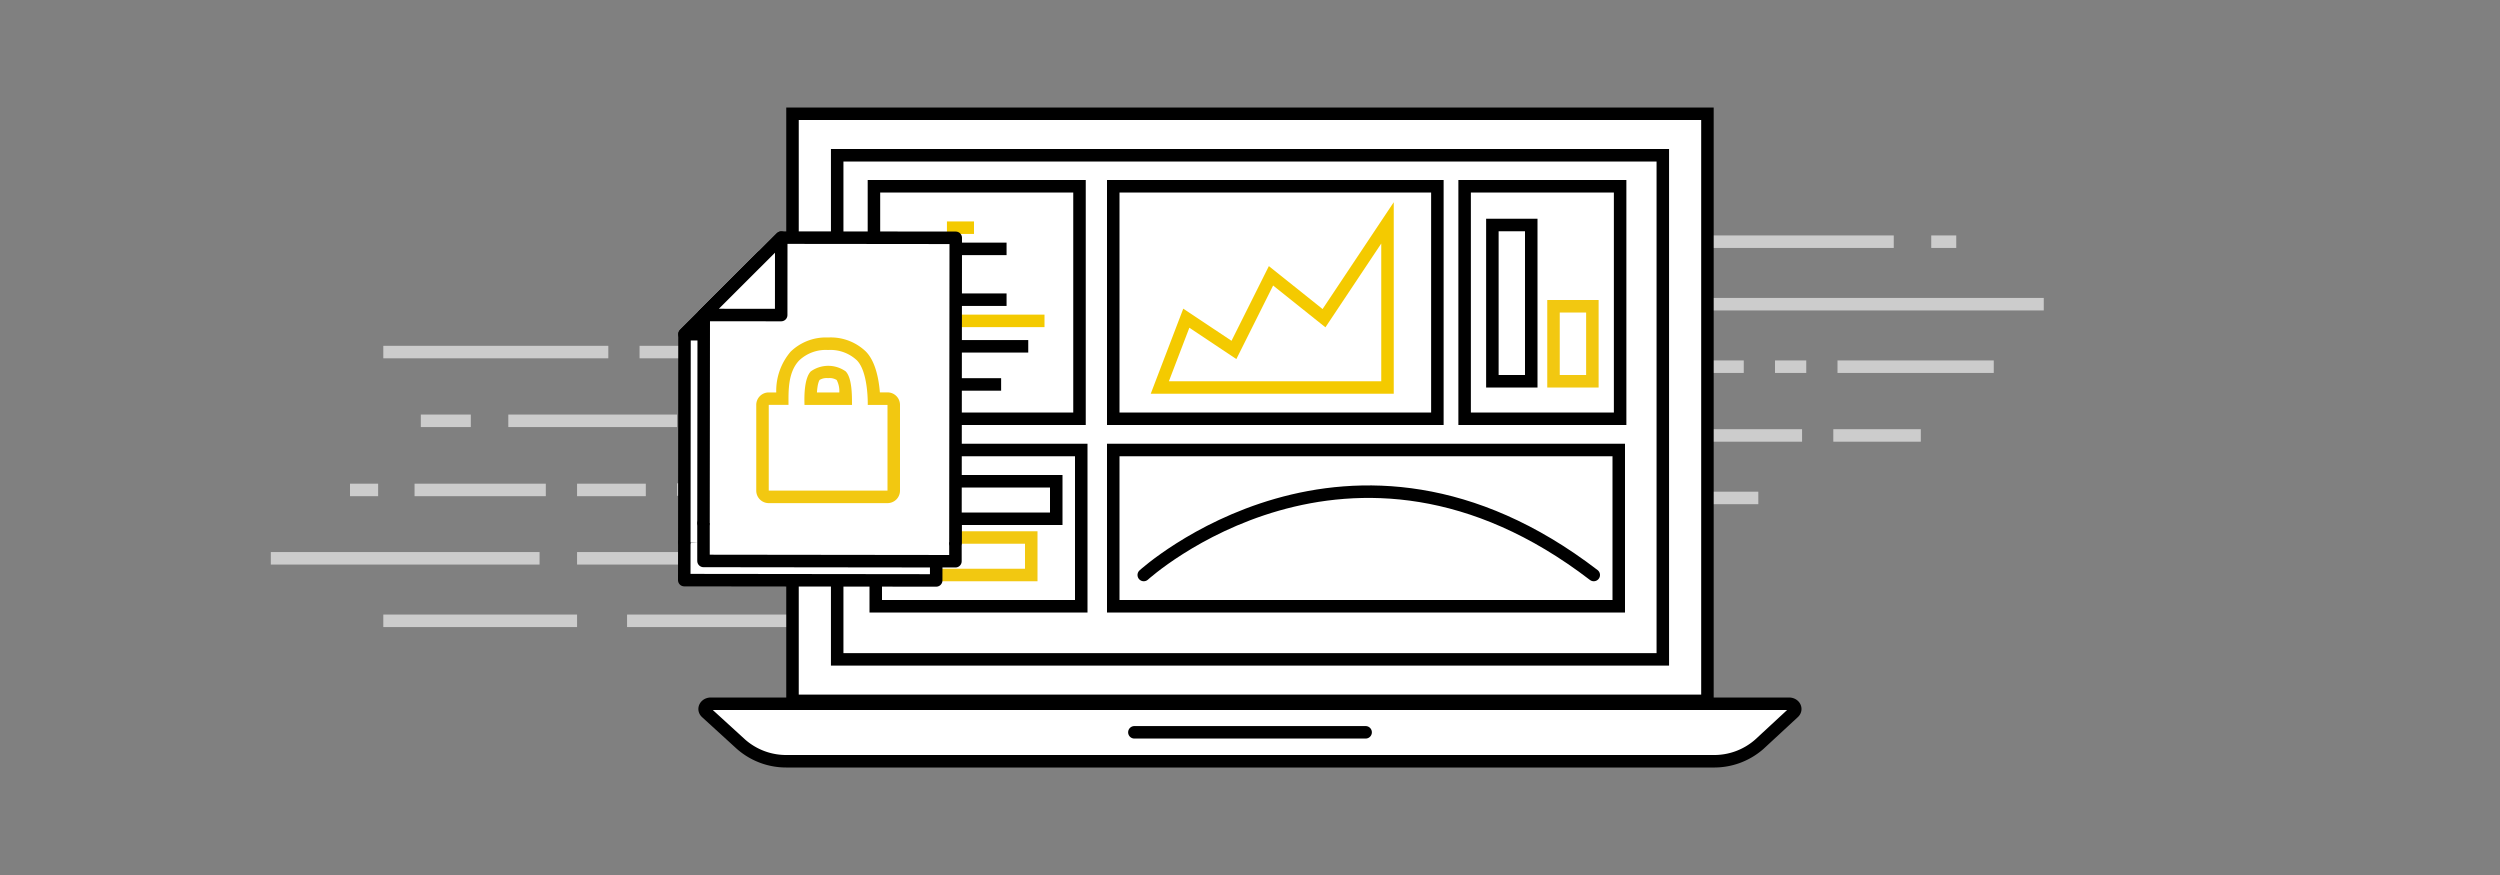 <svg id="Layer_1" data-name="Layer 1" xmlns="http://www.w3.org/2000/svg" viewBox="0 0 400 140"><rect x="0" y="0" width="400" height="140" fill="#808080" stroke="none"/><defs><style>.cls-1,.cls-3,.cls-4,.cls-6{fill:none;}.cls-1{stroke:#ccc;}.cls-1,.cls-2,.cls-3,.cls-4,.cls-5,.cls-6{stroke-miterlimit:10;}.cls-1,.cls-2,.cls-3,.cls-4,.cls-5,.cls-6,.cls-7{stroke-width:2px;}.cls-2,.cls-5,.cls-7,.cls-8{fill:#fff;}.cls-2,.cls-4,.cls-6,.cls-7{stroke:#000;}.cls-2,.cls-5,.cls-6,.cls-7{stroke-linecap:round;}.cls-3{stroke:#f4ca00;}.cls-5{stroke:#f2c811;}.cls-7{stroke-linejoin:round;}.cls-9{fill:#f2c811;}</style></defs><line class="cls-1" x1="264" y1="58.67" x2="279" y2="58.67"/><line class="cls-1" x1="284" y1="58.67" x2="289" y2="58.67"/><line class="cls-1" x1="294" y1="58.67" x2="319" y2="58.67"/><line class="cls-1" x1="273" y1="48.67" x2="327" y2="48.67"/><line class="cls-1" x1="264" y1="38.67" x2="303" y2="38.67"/><line class="cls-1" x1="309" y1="38.67" x2="313" y2="38.67"/><line class="cls-1" x1="281.33" y1="79.67" x2="273.33" y2="79.67"/><line class="cls-1" x1="268.33" y1="79.67" x2="264.33" y2="79.67"/><line class="cls-1" x1="307.33" y1="69.67" x2="293.33" y2="69.67"/><line class="cls-1" x1="288.33" y1="69.67" x2="264.33" y2="69.67"/><line class="cls-1" x1="131.33" y1="99.33" x2="100.33" y2="99.33"/><line class="cls-1" x1="92.33" y1="99.33" x2="61.33" y2="99.33"/><line class="cls-1" x1="141.33" y1="89.33" x2="114.33" y2="89.33"/><line class="cls-1" x1="109.33" y1="89.33" x2="92.33" y2="89.33"/><line class="cls-1" x1="86.33" y1="89.33" x2="43.33" y2="89.33"/><line class="cls-1" x1="118.33" y1="78.33" x2="108.33" y2="78.33"/><line class="cls-1" x1="103.33" y1="78.39" x2="92.33" y2="78.39"/><line class="cls-1" x1="87.33" y1="78.39" x2="66.33" y2="78.39"/><line class="cls-1" x1="108.33" y1="67.33" x2="81.33" y2="67.33"/><line class="cls-1" x1="75.33" y1="67.33" x2="67.33" y2="67.33"/><line class="cls-1" x1="117.33" y1="56.33" x2="102.33" y2="56.33"/><line class="cls-1" x1="97.33" y1="56.33" x2="61.33" y2="56.33"/><rect class="cls-2" x="126.8" y="18.2" width="146.39" height="93.94"/><rect class="cls-2" x="133.95" y="24.84" width="132.1" height="80.66"/><path class="cls-2" d="M274.08,121.8H125.92a10.93,10.93,0,0,1-7.4-2.76L113,114c-.58-.54-.13-1.4.74-1.4H286.24c.87,0,1.32.86.74,1.4l-5.5,5.09A10.93,10.93,0,0,1,274.08,121.8Z"/><line class="cls-2" x1="181.5" y1="117.17" x2="218.5" y2="117.17"/><rect class="cls-2" x="139.83" y="29.8" width="32.89" height="37.2"/><line class="cls-3" x1="151.51" y1="36.43" x2="155.84" y2="36.43"/><line class="cls-4" x1="151.51" y1="39.82" x2="161.05" y2="39.82"/><line class="cls-4" x1="149.77" y1="43.21" x2="145.43" y2="43.21"/><line class="cls-3" x1="149.77" y1="45.92" x2="145.43" y2="45.92"/><line class="cls-4" x1="151.51" y1="47.95" x2="161.05" y2="47.95"/><line class="cls-3" x1="151.51" y1="51.34" x2="167.12" y2="51.34"/><line class="cls-4" x1="151.51" y1="55.41" x2="164.52" y2="55.41"/><line class="cls-4" x1="149.77" y1="57.44" x2="146.3" y2="57.44"/><line class="cls-4" x1="151.51" y1="61.51" x2="160.18" y2="61.51"/><rect class="cls-2" x="234.34" y="29.8" width="24.88" height="37.2"/><rect class="cls-2" x="178.12" y="29.8" width="51.86" height="37.2"/><polygon class="cls-3" points="185.57 62 222 62 222 35.66 211.84 50.91 203.36 44.13 197.43 55.99 189.81 50.91 185.57 62"/><rect class="cls-2" x="238.78" y="36" width="6.22" height="25"/><rect class="cls-5" x="248.56" y="49" width="6.22" height="12"/><rect class="cls-2" x="178.12" y="72" width="80.88" height="25"/><path class="cls-6" d="M183,92s32.91-30,72,0"/><rect class="cls-2" x="140.12" y="72" width="32.88" height="25"/><rect class="cls-2" x="144" y="77" width="25" height="6"/><rect class="cls-5" x="148" y="86" width="17" height="6"/><polyline id="_Path_" data-name="&lt;Path&gt;" class="cls-7" points="109.49 86.86 109.48 92.82 149.79 92.87 149.8 86.9"/><polyline id="_Path_2" data-name="&lt;Path&gt;" class="cls-7" points="149.8 89.92 149.85 41.12 121.93 41.09 109.52 53.47 109.49 86.7"/><polygon id="_Path_3" data-name="&lt;Path&gt;" class="cls-7" points="121.92 53.48 109.52 53.47 121.93 41.09 121.92 53.48"/><polyline id="_Path_4" data-name="&lt;Path&gt;" class="cls-7" points="112.56 83.79 112.56 89.75 152.87 89.8 152.87 83.83"/><polyline id="_Path_5" data-name="&lt;Path&gt;" class="cls-7" points="152.87 86.85 152.92 38.05 125 38.02 112.6 50.4 112.56 83.63"/><polygon id="_Path_6" data-name="&lt;Path&gt;" class="cls-7" points="124.99 50.41 112.6 50.4 125 38.02 124.99 50.41"/><path class="cls-8" d="M123,79.5a1,1,0,0,1-1-1V64.78a1,1,0,0,1,1-1h2.14c0-2.17.18-4.93,2-6.82a8.2,8.2,0,0,1,10.66,0c1.61,1.65,1.94,5.07,2,6.82H142a1,1,0,0,1,1,1V78.5a1,1,0,0,1-1,1Zm12.33-15.72c0-2-.27-3.18-.74-3.66a3.94,3.94,0,0,0-4.18,0c-.47.48-.71,1.71-.74,3.66Z"/><path class="cls-9" d="M132.5,56a6.18,6.18,0,0,1,4.61,1.66c1.86,1.91,1.73,7.13,1.73,7.13v0H142V78.5H123V64.78h3.16v0h0c0-2.13-.13-5.22,1.73-7.13A6.18,6.18,0,0,1,132.5,56m-3.82,8.79h7.64c0-1.64,0-4.29-1-5.36a4.81,4.81,0,0,0-5.6,0c-1,1.07-1.06,3.72-1,5.36M132.5,54a8.09,8.09,0,0,0-6,2.27,9.62,9.62,0,0,0-2.3,6.52H123a2,2,0,0,0-2,2V78.5a2,2,0,0,0,2,2h19a2,2,0,0,0,2-2V64.78a2,2,0,0,0-2-2h-1.22c-.16-2-.66-4.91-2.23-6.52A8.09,8.09,0,0,0,132.5,54Zm-1.79,8.79c.1-1.49.36-1.89.43-2a2.2,2.2,0,0,1,1.36-.29,2.17,2.17,0,0,1,1.37.3,3.85,3.85,0,0,1,.42,2Z"/><line class="cls-1" x1="60.5" y1="78.39" x2="56" y2="78.39"/></svg>